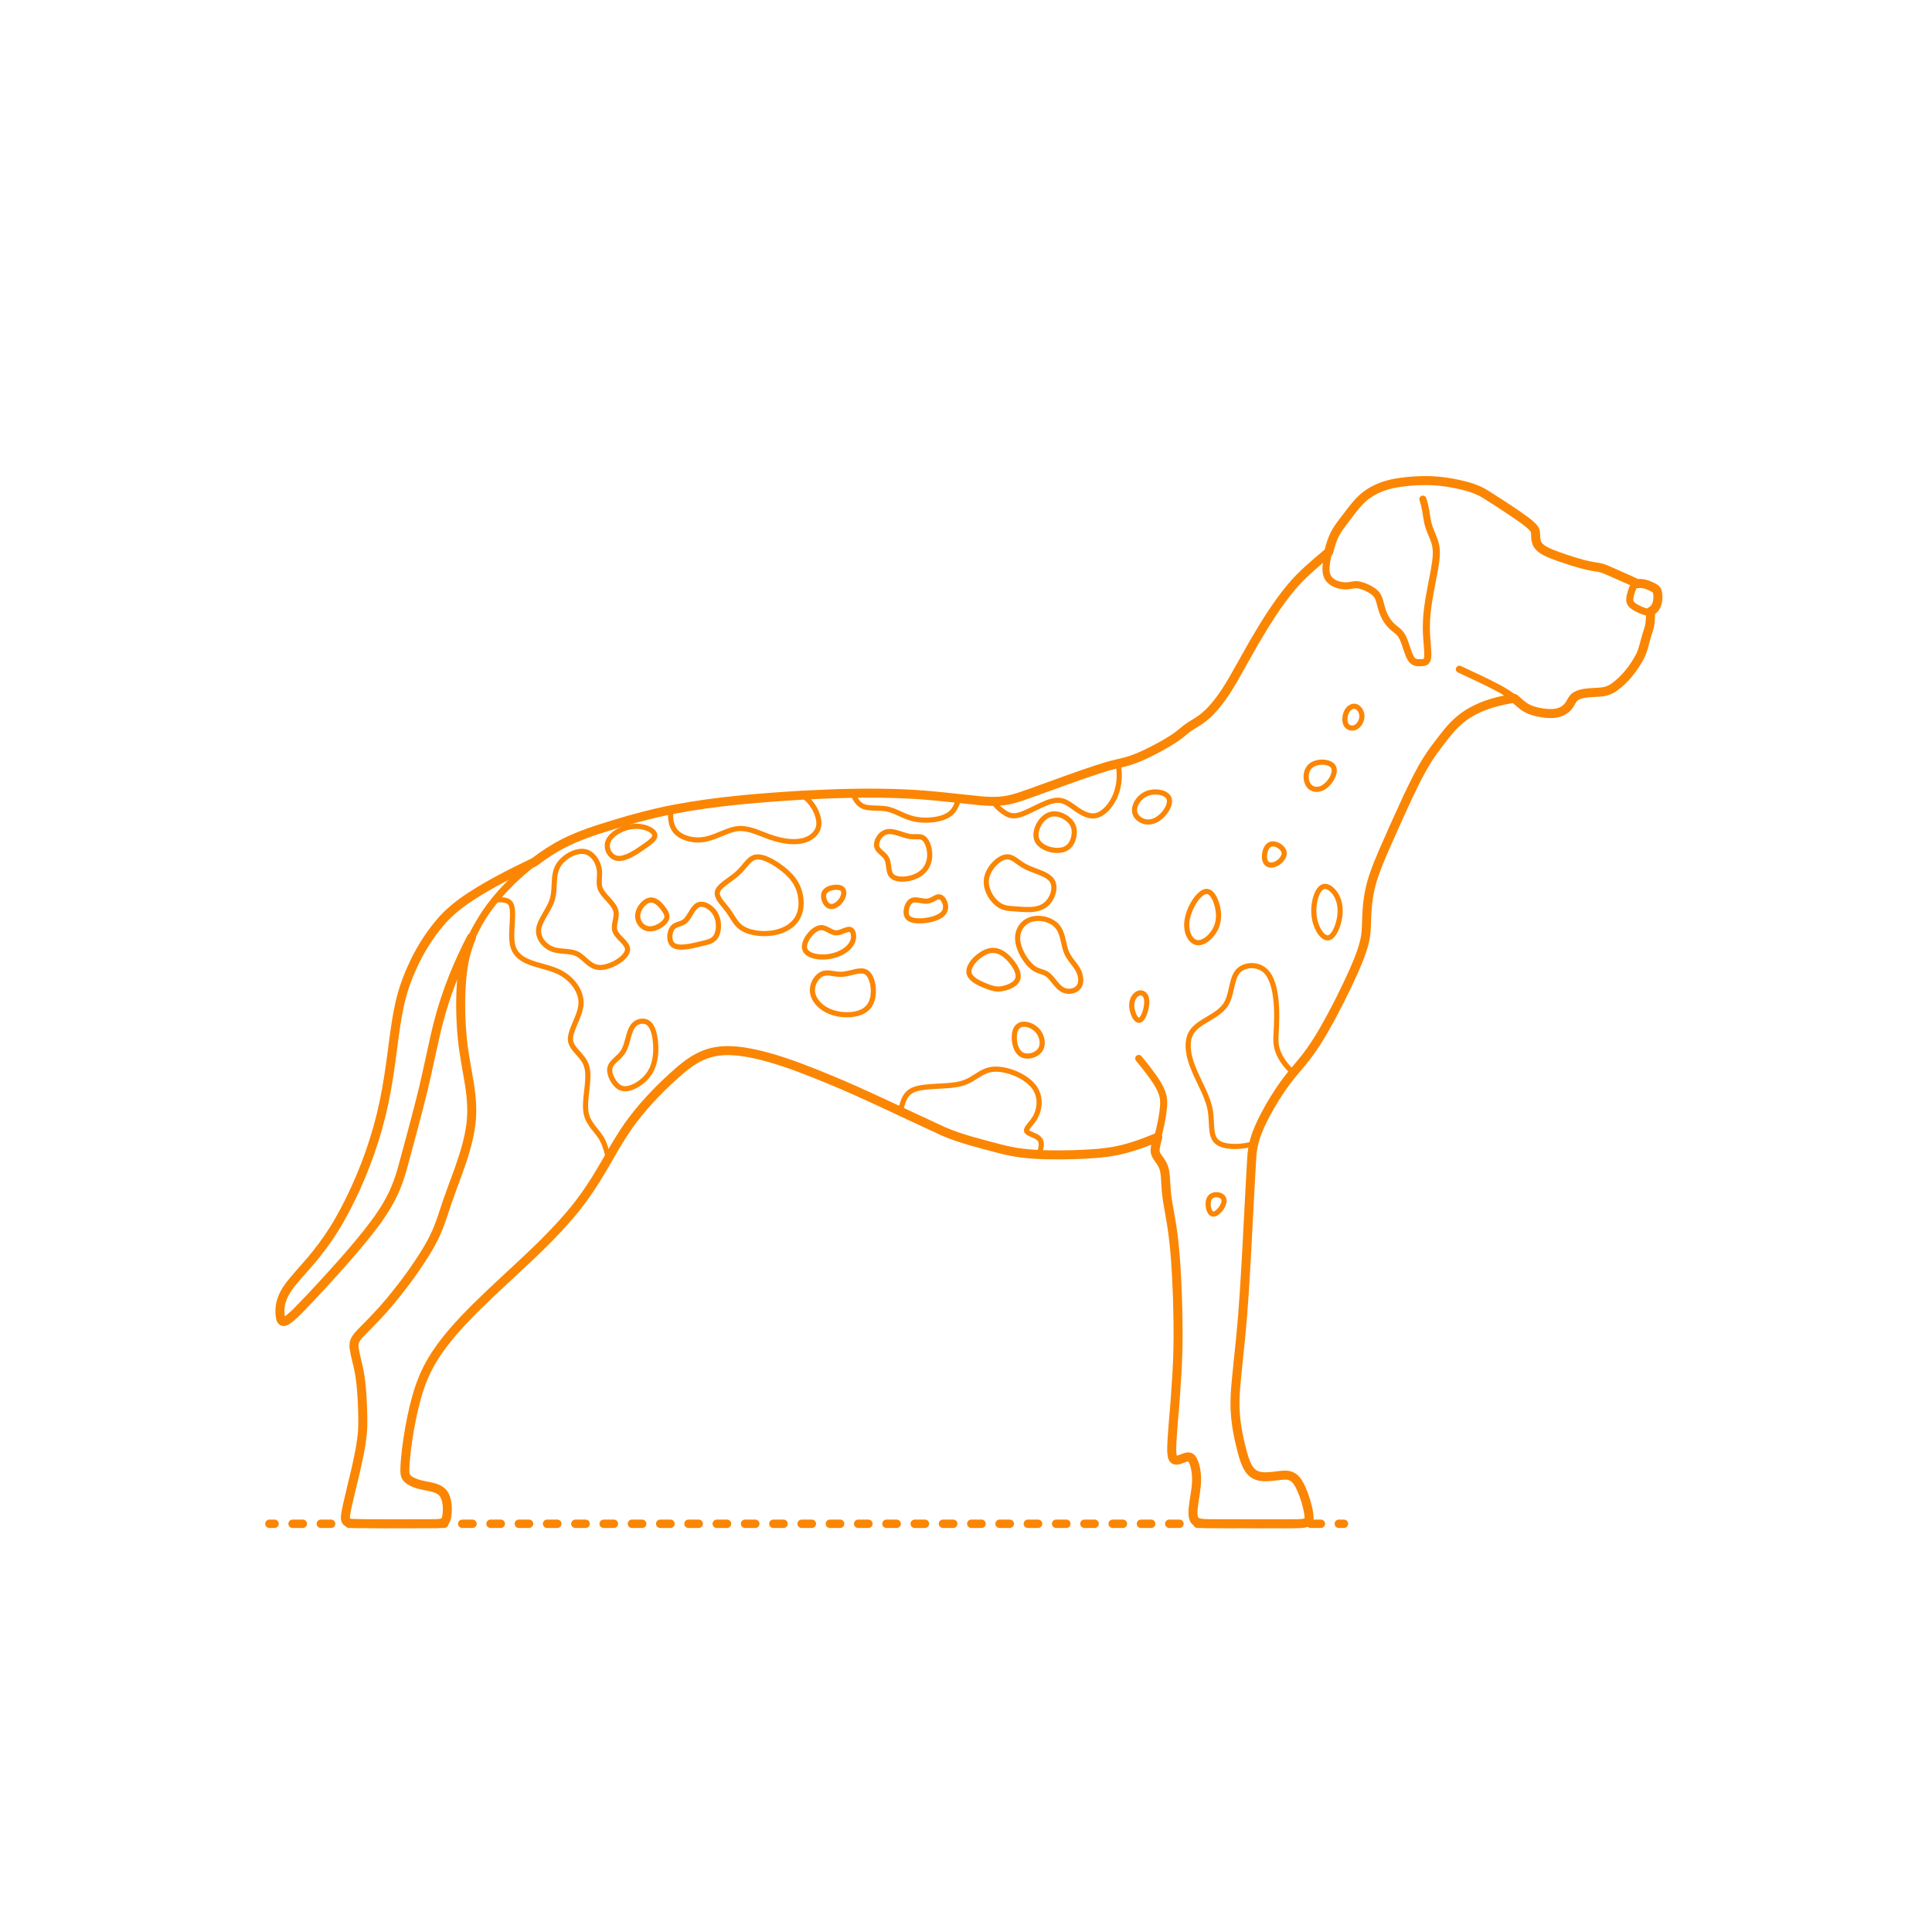 <?xml version="1.0" encoding="utf-8"?>
<!-- Generator: Adobe Illustrator 25.3.1, SVG Export Plug-In . SVG Version: 6.00 Build 0)  -->
<!DOCTYPE svg PUBLIC "-//W3C//DTD SVG 1.1//EN" "http://www.w3.org/Graphics/SVG/1.1/DTD/svg11.dtd">
<svg version="1.1" xmlns:x="http://ns.adobe.com/Extensibility/1.0/" xmlns:i="http://ns.adobe.com/AdobeIllustrator/10.0/" xmlns:graph="http://ns.adobe.com/Graphs/1.0/"
	 xmlns="http://www.w3.org/2000/svg" xmlns:xlink="http://www.w3.org/1999/xlink" x="0px" y="0px" width="750px" height="750px"
	 viewBox="0 0 750 750" enable-background="new 0 0 750 750" xml:space="preserve">
<g id="FILL-BACKGROUND">
	<rect fill="#FFFFFF" width="750" height="750"/>
</g>
<g id="N-DIMENSIONS">
</g>
<g id="N-TEXT">
</g>
<g id="_x32_D_x24_AG-DIAGRAM">
	<g id="POLYLINE_689_">
		<g>
			<g>
				
					<line fill="none" stroke="#FB8604" stroke-width="3.25" stroke-linecap="round" stroke-linejoin="round" x1="104.584" y1="591.529" x2="106.584" y2="591.529"/>
				
					<line fill="none" stroke="#FB8604" stroke-width="3.25" stroke-linecap="round" stroke-linejoin="round" stroke-dasharray="3.992,6.986" x1="113.57" y1="591.529" x2="516.234" y2="591.529"/>
				
					<line fill="none" stroke="#FB8604" stroke-width="3.25" stroke-linecap="round" stroke-linejoin="round" x1="519.727" y1="591.529" x2="521.727" y2="591.529"/>
			</g>
		</g>
	</g>
</g>
<g id="_x32_D_x24_AG-DETAILS-DIAGRAM">
</g>
<g id="_x32_D_x24_AG-DETAILS">
	<g id="POLYLINE_902_">
		<path fill="none" stroke="#FB8604" stroke-width="2" stroke-linecap="round" stroke-linejoin="round" stroke-miterlimit="10" d="
			M486.695,443.982c-1.979,0.598-4.045,0.935-6.108,1.047c-1.776,0.086-3.589,0.014-5.32-0.423
			c-1.138-0.296-2.279-0.765-3.125-1.605c-0.651-0.645-1.065-1.492-1.316-2.366c-0.251-0.865-0.367-1.777-0.446-2.673
			c-0.147-1.843-0.176-4.195-0.421-6.021c-0.374-2.953-1.468-5.775-2.684-8.474l-3.04-6.46c-1.457-3.232-2.741-6.647-2.971-10.215
			c-0.109-1.839,0.107-3.744,0.933-5.41c1.09-2.238,3.251-3.67,5.302-4.949c2.887-1.8,6.374-3.499,8.303-6.406
			c0.979-1.5,1.501-3.252,1.921-4.978c0.437-1.772,0.846-4.144,1.541-5.815c0.402-0.991,0.963-1.943,1.771-2.656
			c0.985-0.876,2.247-1.406,3.541-1.617c1.961-0.319,4.052,0.079,5.712,1.184c1.551,1.017,2.58,2.645,3.281,4.329
			c0.913,2.209,1.373,4.593,1.667,6.957c0.601,4.816,0.368,9.998,0.099,14.845c-0.071,1.755-0.014,3.554,0.528,5.239
			c0.469,1.488,1.21,2.891,2.059,4.196c1.143,1.736,2.521,3.346,4.105,4.696"/>
	</g>
	<g id="POLYLINE_901_">
		<path fill="none" stroke="#FB8604" stroke-width="2" stroke-linecap="round" stroke-linejoin="round" stroke-miterlimit="10" d="
			M442.279,396.071l-0.018,0.003l-0.018,0.002l-0.018,0.002l-0.018,0.001l-0.018,0.001l-0.018,0.001l-0.018,0l-0.018,0l-0.018,0
			l-0.018-0.001l-0.018-0.001l-0.018-0.001l-0.018-0.002l-0.018-0.002l-0.018-0.002l-0.018-0.003l-0.018-0.003l-0.018-0.003
			l-0.018-0.004l-0.018-0.004c-0.265-0.063-0.495-0.223-0.692-0.406c-0.338-0.319-0.596-0.714-0.817-1.121
			c-0.481-0.908-0.787-1.908-0.956-2.919c-0.146-0.903-0.174-1.838,0.022-2.735c0.297-1.368,1.124-2.757,2.475-3.286
			c0.705-0.273,1.514-0.184,2.106,0.298c0.44,0.35,0.729,0.858,0.894,1.39c0.256,0.839,0.246,1.737,0.172,2.603
			c-0.137,1.386-0.475,2.764-1.024,4.044c-0.222,0.502-0.48,1-0.822,1.432c-0.197,0.245-0.425,0.478-0.709,0.619l-0.02,0.009
			l-0.02,0.009l-0.02,0.009l-0.02,0.008l-0.02,0.008l-0.02,0.007l-0.02,0.007l-0.02,0.006l-0.02,0.006l-0.02,0.006l-0.02,0.005
			l-0.02,0.005l-0.02,0.004l-0.02,0.004C442.299,396.068,442.279,396.071,442.279,396.071z"/>
	</g>
	<g id="POLYLINE_900_">
		<path fill="none" stroke="#FB8604" stroke-width="2" stroke-linecap="round" stroke-linejoin="round" stroke-miterlimit="10" d="
			M358.428,325.304c-0.674-0.454-1.516-0.509-2.305-0.504c-0.94,0.014-2.001,0.061-2.928-0.088c-1.345-0.203-3.129-0.861-4.44-1.264
			c-1.646-0.486-3.483-0.989-5.152-0.336c-1.3,0.535-2.3,1.656-2.879,2.918c-0.396,0.891-0.622,1.939-0.285,2.883
			c0.262,0.719,0.814,1.283,1.365,1.793c0.713,0.643,1.58,1.344,2.126,2.131c0.282,0.4,0.484,0.853,0.622,1.321
			c0.407,1.361,0.393,2.964,0.796,4.326c0.186,0.628,0.493,1.243,0.994,1.678c0.559,0.49,1.274,0.764,1.991,0.925
			c1.201,0.262,2.454,0.237,3.666,0.071c2.945-0.413,5.927-1.76,7.549-4.355c1.326-2.066,1.615-4.653,1.177-7.035
			c-0.196-1.062-0.523-2.116-1.062-3.057C359.348,326.17,358.953,325.655,358.428,325.304z"/>
	</g>
	<g id="POLYLINE_899_">
		<path fill="none" stroke="#FB8604" stroke-width="2" stroke-linecap="round" stroke-linejoin="round" stroke-miterlimit="10" d="
			M330.981,307.954c0.8,1.784,1.739,3.682,3.457,4.744c0.721,0.446,1.557,0.671,2.388,0.799c2.224,0.325,4.651,0.113,6.874,0.447
			c2.332,0.308,4.759,1.568,6.897,2.51c1.41,0.619,2.882,1.173,4.391,1.491c1.799,0.382,3.657,0.503,5.492,0.426
			c2.557-0.132,5.209-0.585,7.46-1.863c0.993-0.572,1.844-1.384,2.472-2.342c0.845-1.269,1.327-2.772,1.789-4.215"/>
	</g>
	<g id="POLYLINE_898_">
		<path fill="none" stroke="#FB8604" stroke-width="2" stroke-linecap="round" stroke-linejoin="round" stroke-miterlimit="10" d="
			M277.869,363.608c-0.303,0.482-0.706,0.901-1.176,1.221c-0.917,0.623-2.018,0.914-3.079,1.188
			c-2.916,0.666-6.095,1.62-9.091,1.656c-0.757-0.001-1.529-0.067-2.249-0.312c-0.493-0.168-0.962-0.434-1.314-0.822
			c-0.485-0.532-0.744-1.234-0.86-1.936c-0.119-0.739-0.091-1.499,0.052-2.232c0.134-0.673,0.365-1.337,0.736-1.917
			c0.223-0.351,0.512-0.662,0.852-0.902c0.419-0.3,0.904-0.5,1.387-0.67c0.87-0.299,1.882-0.586,2.617-1.152
			c0.737-0.558,1.264-1.346,1.759-2.116c0.686-1.069,1.467-2.554,2.348-3.463c0.382-0.399,0.832-0.753,1.356-0.941
			c1.296-0.456,2.715,0.032,3.83,0.732c1.17,0.745,2.148,1.797,2.808,3.016c0.606,1.129,0.935,2.4,1.033,3.674
			C278.993,360.317,278.763,362.146,277.869,363.608z"/>
	</g>
	<g id="POLYLINE_897_">
		<path fill="none" stroke="#FB8604" stroke-width="2" stroke-linecap="round" stroke-linejoin="round" stroke-miterlimit="10" d="
			M300.181,362.128c-3.068,0.501-6.273,0.371-9.256-0.533c-1.126-0.353-2.231-0.833-3.196-1.519
			c-0.885-0.627-1.628-1.442-2.263-2.317c-1.174-1.654-2.267-3.693-3.579-5.244c-1.061-1.351-2.427-2.758-3.135-4.337
			c-0.217-0.498-0.363-1.042-0.323-1.588c0.028-0.418,0.176-0.822,0.384-1.183c0.318-0.552,0.76-1.027,1.221-1.462
			c1.644-1.512,3.828-2.836,5.548-4.259c1.421-1.127,2.709-2.664,3.866-4.063c0.719-0.839,1.466-1.717,2.408-2.313
			c0.469-0.297,0.996-0.509,1.545-0.595c1.211-0.187,2.441,0.105,3.579,0.509c1.92,0.702,3.696,1.781,5.371,2.94
			c2.031,1.42,3.959,3.055,5.471,5.03c1.366,1.77,2.347,3.842,2.813,6.031c0.449,2.086,0.496,4.282,0.007,6.365
			C309.508,358.638,304.999,361.316,300.181,362.128z"/>
	</g>
	<g id="POLYLINE_896_">
		<path fill="none" stroke="#FB8604" stroke-width="2" stroke-linecap="round" stroke-linejoin="round" stroke-miterlimit="10" d="
			M251.707,360.548c-2.009-0.245-3.638-1.937-4.044-3.884c-0.414-1.879,0.38-3.82,1.572-5.258c0.806-0.951,1.866-1.802,3.128-1.997
			c0.779-0.114,1.569,0.121,2.241,0.509c1.107,0.644,1.986,1.617,2.758,2.624c0.472,0.636,0.944,1.294,1.263,2.023
			c0.188,0.437,0.311,0.913,0.283,1.391c-0.049,0.93-0.656,1.712-1.304,2.333c-0.908,0.852-2.009,1.501-3.183,1.912
			C253.555,360.496,252.623,360.662,251.707,360.548z"/>
	</g>
	<g id="POLYLINE_895_">
		<path fill="none" stroke="#FB8604" stroke-width="2" stroke-linecap="round" stroke-linejoin="round" stroke-miterlimit="10" d="
			M321.9,351.762c-0.604-0.244-1.066-0.744-1.409-1.284c-0.489-0.789-0.784-1.715-0.789-2.646c0-0.476,0.104-0.957,0.337-1.375
			c0.229-0.417,0.575-0.763,0.968-1.029c0.566-0.383,1.22-0.621,1.881-0.78c0.701-0.166,1.429-0.246,2.149-0.206
			c0.713,0.048,1.484,0.2,2.013,0.716c0.468,0.466,0.561,1.176,0.488,1.807c-0.203,1.558-1.159,2.989-2.374,3.955
			C324.266,351.617,323.034,352.197,321.9,351.762z"/>
	</g>
	<g id="POLYLINE_894_">
		<path fill="none" stroke="#FB8604" stroke-width="2" stroke-linecap="round" stroke-linejoin="round" stroke-miterlimit="10" d="
			M355.367,357.389c-1.267-0.151-2.734-0.576-3.308-1.833c-0.26-0.558-0.32-1.189-0.29-1.798c0.051-0.9,0.291-1.795,0.709-2.594
			c0.367-0.689,0.902-1.344,1.647-1.635c0.786-0.298,1.653-0.19,2.464-0.066l1.46,0.253c0.769,0.121,1.568,0.211,2.338,0.054
			c0.885-0.176,1.765-0.717,2.556-1.136c0.567-0.29,1.204-0.6,1.856-0.465c0.361,0.077,0.677,0.293,0.94,0.546
			c0.444,0.433,0.764,0.982,0.99,1.556c0.323,0.837,0.451,1.766,0.269,2.65c-0.113,0.555-0.371,1.076-0.735,1.508
			c-0.979,1.146-2.419,1.776-3.825,2.231C360.174,357.347,357.725,357.641,355.367,357.389z"/>
	</g>
	<g id="POLYLINE_893_">
		<path fill="none" stroke="#FB8604" stroke-width="2" stroke-linecap="round" stroke-linejoin="round" stroke-miterlimit="10" d="
			M330.094,360.844c-0.35-0.115-0.73-0.072-1.083,0.007c-1.533,0.371-2.97,1.352-4.594,1.274c-0.73-0.047-1.416-0.349-2.06-0.678
			c-0.923-0.471-1.98-1.144-3.017-1.299c-0.593-0.1-1.208-0.022-1.766,0.197c-1.207,0.475-2.212,1.36-3.061,2.323
			c-0.929,1.085-1.713,2.34-2.08,3.731c-0.164,0.65-0.226,1.35-0.029,2c0.189,0.637,0.62,1.179,1.14,1.583
			c0.779,0.604,1.726,0.957,2.676,1.188c1.502,0.354,3.071,0.413,4.606,0.278c2.638-0.25,5.266-1.1,7.426-2.658
			c1.038-0.761,1.972-1.714,2.543-2.879c0.375-0.766,0.571-1.622,0.567-2.475c-0.005-0.534-0.085-1.075-0.294-1.568
			C330.883,361.426,330.564,361,330.094,360.844z"/>
	</g>
	<g id="POLYLINE_892_">
		<path fill="none" stroke="#FB8604" stroke-width="2" stroke-linecap="round" stroke-linejoin="round" stroke-miterlimit="10" d="
			M260.424,314.387c-0.24,2.815-0.134,5.975,1.748,8.251c0.765,0.915,1.765,1.613,2.832,2.133c1.738,0.84,3.674,1.243,5.599,1.294
			c1.25,0.032,2.514-0.099,3.731-0.385c2.138-0.484,4.563-1.562,6.603-2.397c2.099-0.848,4.303-1.683,6.598-1.666
			c3.785,0.033,7.517,1.964,11.024,3.199c3.063,1.094,6.293,1.889,9.559,1.918c1.919,0.009,3.881-0.281,5.617-1.133
			c2.035-0.978,3.807-2.808,4.106-5.118c0.235-1.805-0.264-3.626-0.978-5.272c-0.644-1.452-1.492-2.832-2.545-4.024
			c-0.846-0.957-1.84-1.787-2.899-2.499"/>
	</g>
	<g id="POLYLINE_891_">
		<path fill="none" stroke="#FB8604" stroke-width="2" stroke-linecap="round" stroke-linejoin="round" stroke-miterlimit="10" d="
			M239.17,333.103c-2.068-0.571-3.455-2.724-3.431-4.824c0.004-1.974,1.388-3.614,2.897-4.739c1.318-0.981,2.833-1.696,4.403-2.171
			c1.537-0.46,3.161-0.691,4.766-0.582c1.569,0.111,3.144,0.497,4.525,1.264c0.621,0.356,1.227,0.796,1.613,1.41
			c0.144,0.234,0.247,0.5,0.263,0.776c0.019,0.283-0.052,0.565-0.172,0.82c-0.217,0.458-0.562,0.844-0.921,1.196
			c-0.633,0.613-1.384,1.162-2.098,1.679c-1.095,0.775-2.473,1.743-3.6,2.465c-1.65,1.042-3.379,2.05-5.27,2.581
			C241.183,333.241,240.146,333.366,239.17,333.103z"/>
	</g>
	<g id="POLYLINE_890_">
		<path fill="none" stroke="#FB8604" stroke-width="2" stroke-linecap="round" stroke-linejoin="round" stroke-miterlimit="10" d="
			M243.612,368.742c-0.064,0.771-0.465,1.469-0.929,2.07c-0.959,1.21-2.238,2.139-3.57,2.902c-1.238,0.695-2.574,1.251-3.956,1.582
			c-0.992,0.233-2.028,0.358-3.043,0.222c-0.826-0.11-1.621-0.406-2.341-0.821c-1.219-0.679-2.444-1.89-3.496-2.806
			c-0.755-0.654-1.558-1.289-2.478-1.693c-1.103-0.488-2.319-0.67-3.511-0.793c-1.762-0.176-3.855-0.244-5.528-0.824
			c-1.034-0.348-2-0.904-2.837-1.602c-1.591-1.33-2.801-3.265-2.865-5.378c-0.044-1.944,0.888-3.743,1.798-5.406
			c1.141-2.03,2.78-4.581,3.471-6.795c0.453-1.404,0.632-2.896,0.728-4.363c0.187-2.802,0.065-5.942,1.366-8.504
			c0.534-1.059,1.291-1.997,2.154-2.806c1.197-1.115,2.613-2.01,4.142-2.595c1.491-0.561,3.158-0.859,4.722-0.443
			c1.294,0.347,2.405,1.199,3.229,2.238c1.226,1.558,1.945,3.511,2.061,5.487c0.102,1.554-0.196,3.247-0.077,4.801
			c0.059,0.768,0.241,1.534,0.588,2.225c0.825,1.619,2.343,3.072,3.524,4.441c0.99,1.16,2.03,2.411,2.348,3.941
			c0.185,0.932,0.066,1.896-0.103,2.822c-0.212,1.159-0.58,2.547-0.487,3.725c0.042,0.639,0.239,1.265,0.57,1.813
			c0.656,1.112,1.868,2.217,2.752,3.157C242.698,366.269,243.705,367.392,243.612,368.742z"/>
	</g>
	<g id="POLYLINE_889_">
		<path fill="none" stroke="#FB8604" stroke-width="2" stroke-linecap="round" stroke-linejoin="round" stroke-miterlimit="10" d="
			M192.204,349.282c1.314,0.051,2.748-0.088,4.032,0.23c0.562,0.136,1.114,0.372,1.543,0.768c0.45,0.406,0.716,0.97,0.877,1.546
			c0.293,1.073,0.322,2.209,0.321,3.315c-0.023,2.593-0.38,5.834-0.327,8.422c0.023,1.158,0.105,2.333,0.377,3.461
			c0.31,1.304,0.94,2.534,1.846,3.524c1.047,1.157,2.407,1.987,3.821,2.62c3.623,1.605,7.84,2.174,11.469,3.764
			c3.276,1.4,6.163,3.811,7.922,6.928c0.932,1.659,1.506,3.547,1.482,5.46c-0.014,1.48-0.397,2.936-0.879,4.326
			c-0.824,2.399-2.226,5.063-2.91,7.507c-0.351,1.271-0.519,2.666-0.017,3.92c0.432,1.124,1.212,2.075,1.99,2.977
			c1.443,1.639,3.087,3.325,3.834,5.42c0.889,2.556,0.642,5.343,0.401,7.99c-0.253,2.4-0.724,5.759-0.687,8.17
			c0.015,0.991,0.103,2.001,0.345,2.964c0.472,1.931,1.557,3.649,2.769,5.2c1.074,1.374,2.603,3.12,3.389,4.665
			c1.147,2.12,1.773,4.807,2.408,7.129"/>
	</g>
	<g id="POLYLINE_888_">
		<path fill="none" stroke="#FB8604" stroke-width="2" stroke-linecap="round" stroke-linejoin="round" stroke-miterlimit="10" d="
			M470.784,471.29c-0.335-0.071-0.616-0.294-0.828-0.555c-0.377-0.468-0.595-1.044-0.743-1.62c-0.213-0.871-0.272-1.79-0.131-2.677
			c0.101-0.635,0.338-1.267,0.786-1.74c0.791-0.852,2.067-1.073,3.169-0.831c0.519,0.113,1.027,0.33,1.428,0.684
			c0.345,0.302,0.594,0.715,0.678,1.167c0.109,0.558-0.016,1.133-0.208,1.66c-0.323,0.865-0.828,1.662-1.426,2.363
			c-0.485,0.554-1.04,1.078-1.715,1.391C471.482,471.274,471.127,471.363,470.784,471.29z"/>
	</g>
	<g id="POLYLINE_887_">
		<path fill="none" stroke="#FB8604" stroke-width="2" stroke-linecap="round" stroke-linejoin="round" stroke-miterlimit="10" d="
			M491.225,334.444c-0.357-0.793-0.408-1.691-0.345-2.547c0.094-1.074,0.389-2.161,1.002-3.059c0.294-0.422,0.676-0.799,1.149-1.015
			c0.456-0.209,0.972-0.257,1.467-0.205c1.191,0.14,2.31,0.76,3.126,1.629c0.467,0.508,0.841,1.143,0.889,1.844
			c0.068,0.964-0.413,1.877-1.02,2.595c-0.545,0.638-1.219,1.171-1.961,1.561c-0.582,0.303-1.222,0.52-1.88,0.559
			c-0.506,0.03-1.03-0.055-1.475-0.307C491.754,335.264,491.425,334.881,491.225,334.444z"/>
	</g>
	<g id="POLYLINE_886_">
		<path fill="none" stroke="#FB8604" stroke-width="2" stroke-linecap="round" stroke-linejoin="round" stroke-miterlimit="10" d="
			M519.212,348.437c-0.576-1.244-1.383-2.404-2.435-3.29c-0.576-0.476-1.245-0.881-1.99-1.009c-0.464-0.08-0.953-0.025-1.377,0.184
			c-0.919,0.462-1.506,1.374-1.957,2.266c-0.703,1.448-1.082,3.044-1.287,4.635c-0.233,1.908-0.2,3.867,0.194,5.751
			c0.3,1.42,0.791,2.813,1.498,4.083c0.47,0.831,1.035,1.631,1.764,2.255c0.51,0.43,1.141,0.799,1.828,0.775
			c0.618-0.022,1.169-0.375,1.599-0.798c0.99-1.002,1.584-2.326,2.075-3.628c0.246-0.674,0.458-1.376,0.626-2.073
			C520.468,354.585,520.507,351.291,519.212,348.437z"/>
	</g>
	<g id="POLYLINE_885_">
		<path fill="none" stroke="#FB8604" stroke-width="2" stroke-linecap="round" stroke-linejoin="round" stroke-miterlimit="10" d="
			M522.673,281.478c-0.413-0.626-0.561-1.391-0.583-2.132c-0.022-1.164,0.25-2.35,0.838-3.36c0.621-1.06,1.792-1.98,3.08-1.792
			c0.839,0.13,1.52,0.741,1.97,1.432c0.416,0.643,0.665,1.396,0.71,2.161c0.04,0.7-0.095,1.406-0.348,2.057
			c-0.434,1.092-1.213,2.126-2.323,2.585c-0.585,0.236-1.249,0.279-1.858,0.11C523.559,282.377,523.017,281.998,522.673,281.478z"/>
	</g>
	<g id="POLYLINE_884_">
		<path fill="none" stroke="#FB8604" stroke-width="2" stroke-linecap="round" stroke-linejoin="round" stroke-miterlimit="10" d="
			M517.557,297.578c-0.546-0.857-1.54-1.296-2.496-1.524c-1.011-0.233-2.069-0.249-3.093-0.091
			c-0.984,0.156-1.959,0.479-2.785,1.045c-1.609,1.088-2.275,3.148-2.124,5.024c0.088,1.1,0.429,2.216,1.142,3.075
			c0.521,0.626,1.255,1.065,2.05,1.234c0.796,0.174,1.635,0.092,2.404-0.167c1.564-0.532,2.814-1.728,3.765-3.047
			c0.79-1.131,1.437-2.436,1.526-3.832C517.977,298.704,517.876,298.087,517.557,297.578z"/>
	</g>
	<g id="POLYLINE_883_">
		<path fill="none" stroke="#FB8604" stroke-width="2" stroke-linecap="round" stroke-linejoin="round" stroke-miterlimit="10" d="
			M445.739,319.115c-1.733-0.012-3.483-0.822-4.528-2.219c-0.439-0.592-0.726-1.303-0.783-2.04
			c-0.117-1.555,0.561-3.071,1.498-4.279c1.02-1.305,2.433-2.315,4.029-2.778c1.788-0.515,3.754-0.5,5.511,0.132
			c0.751,0.282,1.487,0.698,1.978,1.346c0.384,0.506,0.559,1.147,0.553,1.778c-0.004,0.729-0.208,1.446-0.492,2.113
			c-0.431,0.998-1.048,1.914-1.757,2.736C450.23,317.633,448.115,319.1,445.739,319.115z"/>
	</g>
	<g id="POLYLINE_882_">
		<path fill="none" stroke="#FB8604" stroke-width="2" stroke-linecap="round" stroke-linejoin="round" stroke-miterlimit="10" d="
			M415.269,318.627c-1.084-1.107-2.463-1.93-3.947-2.37c-1.519-0.453-3.226-0.429-4.647,0.323c-1.079,0.565-1.977,1.435-2.694,2.411
			c-0.782,1.076-1.366,2.307-1.65,3.609c-0.303,1.385-0.227,2.929,0.568,4.143c1.878,2.895,7.09,4.1,10.236,2.953
			c0.983-0.36,1.842-1.028,2.453-1.875c0.828-1.14,1.251-2.535,1.397-3.926c0.099-0.951,0.051-1.931-0.24-2.846
			C416.462,320.137,415.933,319.31,415.269,318.627z"/>
	</g>
	<g id="POLYLINE_881_">
		<path fill="none" stroke="#FB8604" stroke-width="2" stroke-linecap="round" stroke-linejoin="round" stroke-miterlimit="10" d="
			M385.53,311.098c0.695,1.156,1.635,2.154,2.659,3.025c0.751,0.628,1.548,1.233,2.395,1.726c0.678,0.389,1.424,0.679,2.201,0.787
			c0.838,0.121,1.697,0.036,2.516-0.167c1.034-0.257,2.055-0.672,3.031-1.098c2.294-1.015,5.057-2.497,7.371-3.461
			c1.505-0.612,3.082-1.199,4.723-1.249c1.015-0.029,2.029,0.191,2.958,0.595c1.51,0.636,3.061,1.888,4.41,2.813
			c1.279,0.876,2.623,1.718,4.092,2.235c0.939,0.329,1.946,0.515,2.941,0.413c1.375-0.139,2.636-0.823,3.699-1.676
			c1.477-1.196,2.652-2.738,3.576-4.391c2.379-4.283,2.926-9.449,1.933-14.212"/>
	</g>
	<g id="POLYLINE_880_">
		<path fill="none" stroke="#FB8604" stroke-width="2" stroke-linecap="round" stroke-linejoin="round" stroke-miterlimit="10" d="
			M464.631,365.917c-1.27-0.226-2.25-1.221-2.862-2.308c-1.327-2.387-1.314-5.297-0.629-7.882c0.452-1.725,1.156-3.395,2.043-4.94
			c0.68-1.17,1.474-2.301,2.442-3.251c0.491-0.475,1.035-0.916,1.657-1.21c0.406-0.19,0.856-0.312,1.306-0.272
			c0.813,0.069,1.485,0.625,1.981,1.238c0.641,0.798,1.086,1.741,1.444,2.694c0.455,1.238,0.769,2.54,0.928,3.85
			c0.208,1.718,0.106,3.491-0.421,5.146c-0.527,1.674-1.479,3.203-2.686,4.471c-0.83,0.864-1.79,1.635-2.895,2.116
			C466.219,365.879,465.413,366.056,464.631,365.917z"/>
	</g>
	<g id="POLYLINE_879_">
		<path fill="none" stroke="#FB8604" stroke-width="2" stroke-linecap="round" stroke-linejoin="round" stroke-miterlimit="10" d="
			M394.671,352.876l-1.987-0.134c-0.957-0.08-1.934-0.195-2.854-0.478c-0.755-0.229-1.478-0.576-2.127-1.025
			c-1.355-0.944-2.453-2.235-3.292-3.65c-0.937-1.6-1.548-3.431-1.54-5.297c-0.002-1.383,0.395-2.745,1.021-3.971
			c0.718-1.405,1.719-2.673,2.905-3.713c0.762-0.661,1.611-1.243,2.549-1.623c0.662-0.267,1.386-0.424,2.101-0.34
			c1.725,0.198,3.226,1.604,4.613,2.539c1.446,1.053,3.087,1.803,4.756,2.429c1.957,0.772,4.312,1.507,6.039,2.716
			c0.784,0.549,1.491,1.258,1.871,2.149c0.385,0.891,0.466,1.89,0.363,2.849c-0.131,1.202-0.538,2.367-1.13,3.418
			c-0.627,1.106-1.475,2.105-2.532,2.82c-1.042,0.705-2.264,1.108-3.497,1.317C399.581,353.285,397.037,353.035,394.671,352.876z"/>
	</g>
	<g id="POLYLINE_878_">
		<path fill="none" stroke="#FB8604" stroke-width="2" stroke-linecap="round" stroke-linejoin="round" stroke-miterlimit="10" d="
			M418.682,383.224c-0.548,0.684-1.341,1.141-2.175,1.384c-1.21,0.351-2.549,0.282-3.699-0.242
			c-0.671-0.306-1.262-0.767-1.793-1.274c-1.278-1.216-2.336-2.865-3.572-4.12c-0.391-0.394-0.826-0.752-1.313-1.02
			c-0.692-0.389-1.519-0.636-2.273-0.882c-0.762-0.25-1.526-0.551-2.207-0.979c-1.128-0.709-2.069-1.689-2.9-2.722
			c-1.115-1.408-2.038-2.98-2.716-4.643c-0.591-1.472-1.01-3.048-0.999-4.643c0.01-1.176,0.274-2.355,0.798-3.41
			c0.835-1.707,2.36-3.049,4.152-3.678c1.641-0.58,3.444-0.608,5.141-0.274c1.982,0.403,3.926,1.322,5.282,2.853
			c1.835,2.103,2.197,5.116,2.852,7.732c0.338,1.432,0.821,2.85,1.623,4.092c1.108,1.791,2.71,3.381,3.684,5.258
			c0.671,1.312,1.071,2.801,0.957,4.281C419.456,381.755,419.2,382.578,418.682,383.224z"/>
	</g>
	<g id="POLYLINE_877_">
		<path fill="none" stroke="#FB8604" stroke-width="2" stroke-linecap="round" stroke-linejoin="round" stroke-miterlimit="10" d="
			M403.203,400.653c-0.876-1.226-2.14-2.171-3.559-2.675c-1.316-0.459-2.898-0.603-4.118,0.184
			c-0.811,0.522-1.292,1.418-1.523,2.333c-0.225,0.872-0.286,1.787-0.255,2.685c0.045,1.116,0.242,2.237,0.624,3.287
			c0.412,1.116,1.062,2.215,2.093,2.857c1.467,0.894,3.354,0.769,4.896,0.132c1.325-0.547,2.515-1.557,2.964-2.953
			C404.967,404.537,404.367,402.307,403.203,400.653z"/>
	</g>
	<g id="POLYLINE_876_">
		<path fill="none" stroke="#FB8604" stroke-width="2" stroke-linecap="round" stroke-linejoin="round" stroke-miterlimit="10" d="
			M388.821,383.833c-0.779,0.124-1.58,0.152-2.362,0.042c-1.552-0.23-3.039-0.862-4.493-1.429c-1.219-0.505-2.437-1.079-3.523-1.834
			c-0.663-0.467-1.294-1.011-1.747-1.69c-0.311-0.466-0.525-1.007-0.564-1.569c-0.06-0.883,0.244-1.749,0.652-2.519
			c0.973-1.772,2.488-3.212,4.163-4.321c1.502-0.976,3.272-1.715,5.095-1.544c2.384,0.208,4.357,1.806,5.915,3.513
			c0.964,1.065,1.838,2.238,2.484,3.525c0.406,0.821,0.731,1.705,0.801,2.624c0.042,0.556-0.023,1.128-0.245,1.642
			c-0.267,0.622-0.732,1.14-1.254,1.562C392.349,382.931,390.556,383.543,388.821,383.833z"/>
	</g>
	<g id="POLYLINE_875_">
		<path fill="none" stroke="#FB8604" stroke-width="2" stroke-linecap="round" stroke-linejoin="round" stroke-miterlimit="10" d="
			M349.49,431.336l0.711-2.495c1.359-4.588,3.397-6.016,8.038-6.69c3.582-0.52,8.455-0.473,12.046-0.958
			c1.617-0.214,3.243-0.552,4.747-1.197c2.714-1.103,5.056-3.258,7.797-4.299c1.459-0.562,3.044-0.727,4.597-0.628
			c2.472,0.156,4.905,0.837,7.168,1.83c2.078,0.926,4.064,2.143,5.687,3.748c0.865,0.858,1.614,1.848,2.137,2.952
			c0.566,1.182,0.883,2.48,0.953,3.788c0.11,2.059-0.366,4.141-1.3,5.976c-0.606,1.243-1.591,2.403-2.463,3.472
			c-0.38,0.474-0.795,0.967-1.029,1.532c-0.074,0.193-0.12,0.406-0.076,0.611l0.003,0.013l0.003,0.013l0.003,0.013l0.004,0.013
			l0.004,0.013l0.004,0.013l0.004,0.013l0.005,0.013l0.005,0.013l0.005,0.013l0.005,0.013l0.005,0.012l0.006,0.012l0.006,0.012
			l0.006,0.012c0.092,0.177,0.244,0.316,0.402,0.435c0.332,0.243,0.717,0.42,1.09,0.59c0.884,0.394,1.965,0.802,2.758,1.352
			c0.338,0.234,0.654,0.512,0.885,0.854c0.404,0.592,0.534,1.328,0.519,2.034c-0.036,1.294-0.459,2.548-0.933,3.741"/>
	</g>
	<g id="POLYLINE_874_">
		<path fill="none" stroke="#FB8604" stroke-width="2" stroke-linecap="round" stroke-linejoin="round" stroke-miterlimit="10" d="
			M334.994,392.602c-1.471,0.778-3.136,1.136-4.785,1.275c-2.154,0.168-4.347-0.049-6.426-0.64
			c-2.437-0.693-4.747-1.998-6.407-3.934c-1.11-1.295-1.917-2.915-1.998-4.639c-0.083-1.982,0.743-3.965,2.106-5.39
			c0.602-0.618,1.333-1.135,2.166-1.382c1.812-0.523,3.888,0.177,5.722,0.302c1.552,0.163,3.103-0.128,4.605-0.501
			c1.435-0.333,2.972-0.808,4.455-0.78c0.613,0.015,1.237,0.141,1.769,0.457c0.664,0.391,1.163,1.01,1.54,1.673
			c0.601,1.073,0.932,2.283,1.123,3.492c0.341,2.365,0.24,4.911-0.872,7.07C337.332,390.882,336.265,391.933,334.994,392.602z"/>
	</g>
	<g id="POLYLINE_873_">
		<path fill="none" stroke="#FB8604" stroke-width="2" stroke-linecap="round" stroke-linejoin="round" stroke-miterlimit="10" d="
			M244.018,422.505c-1.022,0.237-2.132,0.239-3.101-0.201c-0.784-0.346-1.444-0.927-1.998-1.573
			c-0.667-0.783-1.212-1.676-1.615-2.622c-0.512-1.236-0.852-2.663-0.418-3.971c0.329-0.956,1.045-1.715,1.758-2.405
			c1.083-1.023,2.423-2.159,3.219-3.422c1.18-1.843,1.678-4.346,2.284-6.431c0.403-1.349,0.847-2.755,1.776-3.843
			c0.594-0.685,1.39-1.193,2.261-1.445c0.993-0.29,2.109-0.249,3.031,0.243c0.707,0.376,1.25,1.001,1.652,1.683
			c0.924,1.604,1.276,3.47,1.511,5.286c0.362,3.069,0.288,6.245-0.6,9.222c-0.392,1.303-0.957,2.567-1.717,3.697
			c-0.818,1.215-1.846,2.29-2.99,3.202C247.579,421.099,245.876,422.069,244.018,422.505z"/>
	</g>
</g>
<g id="_x32_D_x24_AG-ANIMALS">
	<g id="POLYLINE_133_">
		
			<path fill="none" stroke="#FB8604" stroke-width="2.75" stroke-linecap="round" stroke-linejoin="round" stroke-miterlimit="10" d="
			M587.813,271.091c-6.036,0.897-12.102,2.509-17.366,5.678c-2.729,1.639-5.187,3.732-7.29,6.119
			c-1.031,1.111-3.031,3.736-4.024,4.987c-1.724,2.212-3.47,4.613-4.965,6.971c-2.905,4.572-5.396,9.788-7.729,14.686
			c-2.487,5.336-7.122,15.667-9.447,21.023c-1.349,3.18-2.782,6.587-3.843,9.854c-1.415,4.22-2.18,8.666-2.46,13.103
			c-0.295,3.724-0.041,7.746-0.858,11.408c-0.904,4.133-2.612,8.162-4.294,12.035c-3.736,8.341-8.038,16.877-12.682,24.745
			c-1.84,3.087-3.885,6.156-6.096,8.986c-2.197,2.843-5.492,6.463-7.609,9.354c-2.943,3.998-5.603,8.33-7.935,12.711
			c-1.644,3.132-3.185,6.402-4.152,9.812c-0.517,1.799-0.854,3.673-1.043,5.535c-1.274,19.766-2.417,51.225-4.353,70.703
			c-0.652,7.633-2.613,21.143-2.178,28.758c0.18,3.957,0.819,7.931,1.699,11.791c0.63,2.626,1.281,5.619,2.272,8.148
			c0.673,1.694,1.546,3.412,3.038,4.523c1.004,0.737,2.245,1.081,3.471,1.204c2.269,0.235,4.852-0.212,7.116-0.476
			c1.223-0.13,2.501-0.225,3.69,0.152c0.921,0.286,1.72,0.883,2.344,1.609c1.181,1.388,1.928,3.097,2.613,4.77
			c1.013,2.6,1.828,5.314,2.278,8.07c0.106,0.751,0.216,1.526,0.117,2.284c-0.039,0.267-0.116,0.534-0.258,0.765
			c-0.125,0.204-0.302,0.374-0.504,0.5c-0.291,0.182-0.625,0.287-0.958,0.363c-1.202,0.256-2.529,0.234-3.757,0.262
			c-5.673-0.066-30.452,0.167-35.639-0.128c-0.741-0.07-1.507-0.153-2.198-0.444c-0.474-0.197-0.884-0.543-1.145-0.986
			c-0.36-0.601-0.489-1.31-0.542-2.001c-0.057-0.781-0.012-1.583,0.057-2.362c0.167-1.967,0.82-5.431,1.047-7.4
			c0.403-3.009,0.443-6.119-0.352-9.069c-0.251-0.91-0.553-1.834-1.062-2.635c-0.255-0.391-0.602-0.756-1.066-0.88
			c-0.317-0.088-0.656-0.063-0.975,0.002c-0.722,0.145-1.66,0.559-2.348,0.8c-0.623,0.214-1.274,0.449-1.941,0.419
			c-0.259-0.015-0.52-0.096-0.725-0.259c-0.411-0.331-0.577-0.865-0.69-1.362c-0.159-0.748-0.195-1.532-0.212-2.295
			c-0.075-3.941,1.109-15.934,1.383-20.037c0.417-5.885,0.924-13.28,1.028-19.141c0.161-6.499-0.009-14.35-0.211-20.881
			c-0.363-9.371-0.865-19.131-2.398-28.389l-1.461-8.454c-0.483-2.788-0.608-6.192-0.789-9.028
			c-0.076-0.972-0.179-1.965-0.413-2.913c-0.246-1.012-0.694-1.97-1.248-2.849c-0.516-0.838-1.251-1.744-1.751-2.591
			c-0.236-0.403-0.426-0.84-0.514-1.3c-0.089-0.449-0.087-0.914-0.042-1.369c0.228-1.884,1.188-5.11,1.615-6.989
			c0.707-3.024,1.369-6.159,1.612-9.257c0.101-1.351,0.122-2.734-0.168-4.064c-0.367-1.731-1.175-3.342-2.073-4.854
			c-2.105-3.471-4.812-6.771-7.376-9.917"/>
	</g>
	<g id="POLYLINE_134_">
		
			<path fill="none" stroke="#FB8604" stroke-width="2.75" stroke-linecap="round" stroke-linejoin="round" stroke-miterlimit="10" d="
			M449.447,441.452c-5.271,2.212-10.73,4.236-16.351,5.323c-4.809,0.95-9.943,1.196-14.841,1.413
			c-6.815,0.209-13.895,0.274-20.673-0.451c-3.3-0.357-6.671-1.063-9.884-1.899c-7.393-1.972-15.284-3.854-22.261-6.992
			c-14.588-6.788-32.777-15.587-47.615-21.515c-6.607-2.655-13.539-5.247-20.41-7.121c-4.024-1.082-8.186-1.977-12.349-2.274
			c-3.869-0.286-7.845,0.052-11.48,1.472c-5.725,2.209-10.255,6.605-14.686,10.706c-4.932,4.671-9.648,9.753-13.699,15.211
			c-4.054,5.273-8.915,14.239-12.347,19.996c-2.891,4.81-6.074,9.569-9.598,13.932c-12.021,14.843-29.113,28.452-42.359,42.203
			c-6.252,6.594-12.26,13.726-16.001,22.082c-2.53,5.647-4.05,11.752-5.277,17.8c-1.221,6.427-2.32,13.071-2.446,19.621
			c0.012,0.891,0.105,1.839,0.636,2.585c0.478,0.675,1.186,1.147,1.905,1.535c2.31,1.234,5.017,1.596,7.55,2.129
			c1.702,0.387,3.497,0.967,4.67,2.333c1.141,1.353,1.518,3.209,1.676,4.93c0.118,1.553,0.06,3.136-0.281,4.658
			c-0.143,0.602-0.344,1.243-0.844,1.644c-0.576,0.454-1.338,0.555-2.045,0.637c-3.306,0.262-27.268,0.031-31.105,0.081
			c-0.989-0.03-2.136-0.01-3.117-0.162c-0.594-0.094-1.235-0.234-1.667-0.683c-0.454-0.488-0.488-1.203-0.46-1.836
			c0.095-1.539,0.518-3.177,0.828-4.689c1.717-7.687,4.907-19.22,5.669-26.927c0.476-4.617,0.196-9.588-0.004-14.225
			c-0.207-3.618-0.52-7.381-1.23-10.934c-0.512-2.755-1.462-5.783-1.864-8.556c-0.101-0.821-0.121-1.672,0.105-2.475
			c0.419-1.479,1.549-2.618,2.57-3.714c3.766-3.784,7.797-7.916,11.179-11.983c5.422-6.53,10.545-13.466,14.896-20.76
			c1.328-2.258,2.548-4.628,3.557-7.045c1.286-3.053,2.714-7.585,3.783-10.788c3.434-9.979,8.206-20.628,9.332-31.17
			c0.367-3.536,0.255-7.148-0.135-10.679c-0.644-5.845-2.367-13.535-3.043-19.376c-0.781-6.611-1.046-13.436-0.815-20.087
			c0.206-5.063,0.642-10.215,1.947-15.123c0.894-3.421,2.302-6.725,3.949-9.849c4.076-7.84,9.905-14.68,16.43-20.594
			c5.78-5.214,12.155-9.923,19.207-13.269c6.915-3.344,15.024-5.596,22.381-7.827c18.887-5.71,38.956-7.951,58.582-9.409
			c16.828-1.136,34.521-1.94,51.362-1.059c7.848,0.346,18.254,1.56,26.102,2.424c2.04,0.219,4.411,0.391,6.477,0.405
			c2.831,0.029,5.686-0.329,8.408-1.112c6.597-1.969,27.86-10.077,34.403-11.994c2.627-0.829,5.252-1.404,7.887-2.027
			c1.71-0.423,3.443-0.981,5.081-1.629c3.55-1.42,7.039-3.23,10.377-5.087c1.563-0.888,3.256-1.887,4.739-2.914
			c0,0,0.511-0.359,0.511-0.359s0.475-0.345,0.475-0.345s0.442-0.331,0.442-0.331s0.413-0.319,0.413-0.319s0.387-0.307,0.387-0.307
			s2.007-1.637,2.007-1.637c1.087-0.892,2.837-1.904,4.046-2.655c1.016-0.64,2.032-1.345,2.961-2.105
			c1.792-1.463,3.379-3.186,4.836-4.979c2.46-3.031,4.617-6.446,6.566-9.827l7.83-13.892c4.408-7.52,9.097-15.153,14.718-21.832
			c3.9-4.664,8.966-8.869,13.603-12.803l0.756-0.669"/>
	</g>
	<g id="POLYLINE_135_">
		
			<path fill="none" stroke="#FB8604" stroke-width="2.75" stroke-linecap="round" stroke-linejoin="round" stroke-miterlimit="10" d="
			M640.802,237.344c-0.09,1.529-0.097,3.928-0.377,5.396c-0.299,1.474-1.035,3.33-1.417,4.786c-0.653,2.33-1.277,5.276-2.419,7.399
			c-2.412,4.496-5.64,8.669-9.775,11.705c-1.275,0.925-2.732,1.632-4.297,1.878c-3.189,0.506-6.764,0.089-9.825,1.267
			c-0.585,0.238-1.148,0.556-1.601,1.001c-0.641,0.617-1.09,1.555-1.545,2.31c-0.493,0.845-1.115,1.627-1.896,2.223
			c-0.983,0.765-2.165,1.252-3.383,1.49c-2.334,0.434-4.833,0.128-7.141-0.347c-1.591-0.348-3.184-0.826-4.608-1.632
			c-1.38-0.742-2.849-2.17-4.044-3.184c-2.063-1.762-4.408-3.227-6.793-4.511c-4.309-2.329-10.662-5.221-15.146-7.325"/>
	</g>
	<g id="POLYLINE_136_">
		
			<path fill="none" stroke="#FB8604" stroke-width="2.75" stroke-linecap="round" stroke-linejoin="round" stroke-miterlimit="10" d="
			M552.363,193.775c0.505,1.446,0.845,2.982,1.104,4.491c0.253,1.477,0.551,3.751,0.921,5.154c0.255,0.995,0.62,2.006,1.005,2.958
			c0.616,1.508,1.472,3.367,1.834,4.932c0.299,1.25,0.39,2.554,0.353,3.836c-0.055,1.867-0.349,3.774-0.664,5.614
			c-1.066,6.016-2.792,13.475-3.111,19.549c-0.125,2.021-0.136,4.14-0.022,6.162c0.084,1.678,0.471,5.685,0.491,7.343
			c0.004,0.648-0.001,1.319-0.163,1.951c-0.109,0.42-0.31,0.84-0.672,1.098c-0.401,0.289-0.914,0.345-1.394,0.374
			c-0.808,0.019-1.667,0.129-2.454-0.107c-0.756-0.211-1.375-0.751-1.802-1.397c-0.306-0.453-0.544-0.966-0.757-1.469
			c-0.895-2.135-1.541-4.878-2.593-6.94c-0.467-0.902-1.108-1.713-1.875-2.379c-0.959-0.827-2.088-1.562-2.908-2.537
			c-1.526-1.728-2.606-3.826-3.247-6.034c-0.494-1.559-0.77-3.454-1.574-4.891c-0.495-0.878-1.241-1.59-2.071-2.152
			c-0.839-0.571-1.758-1.044-2.692-1.438c-1.447-0.595-3.021-1.09-4.6-0.847c-0.62,0.085-1.343,0.266-1.965,0.339
			c-0.527,0.065-1.071,0.073-1.601,0.042c-1.223-0.076-2.445-0.346-3.568-0.841c-0.974-0.43-1.88-1.061-2.515-1.925
			c-1.001-1.328-1.163-3.038-1.054-4.649c0.15-2.271,0.72-4.551,1.292-6.749c0.593-2.187,1.3-4.387,2.378-6.388
			c1.205-2.288,3.98-5.628,5.528-7.738c1.723-2.241,3.518-4.55,5.711-6.353c1.723-1.422,3.696-2.537,5.753-3.399
			c3.067-1.341,6.407-1.947,9.715-2.331c5.574-0.665,11.28-0.708,16.833,0.176c2.522,0.393,5.115,0.934,7.573,1.624
			c1.395,0.403,2.836,0.852,4.162,1.447c2.932,1.29,6.654,3.971,9.389,5.68c3.114,2.115,6.905,4.49,9.847,6.816
			c0.695,0.557,1.414,1.144,2.022,1.798c0.372,0.403,0.727,0.842,0.934,1.355c0.129,0.315,0.178,0.658,0.187,0.997
			c0.032,1.17,0.008,2.432,0.396,3.547c0.234,0.688,0.639,1.312,1.146,1.83c0.754,0.771,1.694,1.337,2.652,1.819
			c1.83,0.903,3.886,1.617,5.811,2.297c3.825,1.291,7.781,2.623,11.753,3.372c1.03,0.193,2.809,0.421,3.819,0.683
			c0.605,0.156,1.206,0.384,1.781,0.625c2.159,0.96,6.793,3.002,8.985,3.965c0.987,0.454,2.238,1.044,3.197,1.543"/>
	</g>
	<g id="POLYLINE_137_">
		
			<path fill="none" stroke="#FB8604" stroke-width="2.75" stroke-linecap="round" stroke-linejoin="round" stroke-miterlimit="10" d="
			M636.171,226.524c-0.828,0.09-1.598,0.497-2.058,1.204c-0.343,0.52-0.535,1.138-0.735,1.724c-0.297,0.914-0.585,1.855-0.685,2.814
			c-0.05,0.502-0.036,1.023,0.143,1.5c0.166,0.452,0.474,0.839,0.83,1.158c0.463,0.415,1.002,0.746,1.542,1.05
			c0.912,0.503,1.884,0.944,2.865,1.292c0.825,0.286,1.718,0.533,2.557,0.157c0.906-0.394,1.665-1.11,2.153-1.964
			c0.537-0.965,0.739-2.08,0.81-3.171c0.039-0.663,0.029-1.337-0.08-1.993c-0.069-0.4-0.173-0.804-0.387-1.153
			c-0.193-0.319-0.484-0.564-0.796-0.763c-1.056-0.641-2.204-1.152-3.385-1.515C638.05,226.603,637.105,226.424,636.171,226.524z"/>
	</g>
	<g id="POLYLINE_138_">
		
			<path fill="none" stroke="#FB8604" stroke-width="2.75" stroke-linecap="round" stroke-linejoin="round" stroke-miterlimit="10" d="
			M207.474,334.626c-8.312,4.018-16.966,8.31-24.692,13.353c-4.412,2.891-8.643,6.2-12.028,10.27
			c-4.412,5.22-8.03,11.133-10.812,17.372c-1.458,3.234-2.764,6.621-3.728,10.034c-1.477,5.129-2.37,10.716-3.086,16.01
			c-0.853,6.539-1.913,14.87-3.092,21.308c-2.305,13.186-6.446,26.123-11.979,38.305c-2.559,5.614-5.459,11.24-8.76,16.455
			c-2.591,4.101-5.58,8.068-8.715,11.769c-2.066,2.448-7.239,8.036-8.94,10.628c-1.429,2.122-2.543,4.519-2.865,7.076
			c-0.175,1.396-0.127,2.828,0.1,4.216c0.077,0.399,0.175,0.81,0.402,1.153c0.131,0.197,0.326,0.357,0.56,0.409
			c0.225,0.052,0.461,0.017,0.679-0.048c0.436-0.135,0.834-0.379,1.211-0.632c2.085-1.488,3.992-3.563,5.8-5.379
			c8.454-8.943,17.441-18.62,25.111-28.232c3.835-4.861,7.557-10.007,10.145-15.655c1.066-2.306,1.979-4.762,2.738-7.186
			c2.52-8.587,6.616-24.275,8.762-32.926c0.973-3.727,3.699-16.737,4.578-20.605c1.585-6.942,3.618-13.979,6.145-20.634
			c2.861-7.583,6.431-15.094,10.312-22.208"/>
	</g>
</g>
<g id="_x32_D_x24_AG-OUTLINE">
	<g id="POLYLINE_84_">
		
			<path fill="none" stroke="#FB8604" stroke-width="3.5" stroke-linecap="round" stroke-linejoin="round" stroke-miterlimit="10" d="
			M640.802,237.344c0.828-0.411,1.524-1.084,1.981-1.886c0.553-0.995,0.752-2.148,0.815-3.273c0.034-0.711,0.016-1.435-0.132-2.133
			c-0.091-0.423-0.245-0.847-0.536-1.175c-0.46-0.513-1.216-0.85-1.827-1.162c-1.105-0.528-2.274-0.971-3.491-1.149
			c-0.654-0.092-1.335-0.117-1.976,0.065c-0.958-0.499-2.212-1.091-3.197-1.543c-2.202-0.967-6.816-3.001-8.985-3.965
			c-0.578-0.242-1.176-0.469-1.781-0.625c-1.001-0.264-2.787-0.486-3.819-0.683c-4.392-0.841-8.743-2.336-12.962-3.798
			c-1.634-0.596-3.372-1.227-4.913-2.031c-0.846-0.446-1.67-0.972-2.341-1.659c-0.508-0.518-0.912-1.142-1.146-1.83
			c-0.387-1.114-0.366-2.38-0.396-3.547c-0.01-0.32-0.051-0.643-0.166-0.943c-0.142-0.381-0.375-0.724-0.63-1.039
			c-0.525-0.639-1.168-1.201-1.803-1.73c-1.518-1.254-3.394-2.538-5.019-3.669c-3.491-2.37-8.141-5.429-11.731-7.659
			c-0.812-0.486-1.673-0.974-2.528-1.376c-2.459-1.156-5.15-1.852-7.79-2.462c-3.304-0.732-6.73-1.253-10.11-1.434
			c-4.794-0.237-9.657,0.096-14.389,0.882c-4.116,0.687-8.23,2.238-11.586,4.747c-2.18,1.63-3.958,3.771-5.627,5.903
			c-1.887,2.581-4.9,6.105-6.376,8.9c-1.18,2.257-1.912,4.751-2.54,7.21l-0.756,0.669c-4.645,3.941-9.698,8.133-13.603,12.803
			c-5.621,6.677-10.312,14.313-14.718,21.832l-7.83,13.892c-1.951,3.383-4.105,6.795-6.566,9.827
			c-1.457,1.792-3.044,3.516-4.836,4.979c-0.929,0.76-1.945,1.465-2.961,2.105c-1.21,0.751-2.953,1.759-4.046,2.655
			c-1.459,1.192-3.223,2.66-4.786,3.673c-2.618,1.733-5.546,3.324-8.34,4.764c-2.386,1.208-4.878,2.393-7.393,3.304
			c-2.151,0.815-4.941,1.439-7.197,1.955c-7.29,1.641-28.563,9.786-35.919,12.28c-2.323,0.796-4.712,1.507-7.15,1.824
			c-2.875,0.388-5.843,0.286-8.728,0.049c-9.223-0.912-20.204-2.319-29.427-2.68c-13.192-0.623-26.941-0.226-40.125,0.48
			c-16.22,0.981-33.132,2.326-49.096,5.33c-9.893,1.828-19.891,4.716-29.472,7.764c-4.669,1.508-9.402,3.239-13.783,5.462
			c-4.078,2.05-7.969,4.611-11.592,7.383c-8.312,4.018-16.966,8.31-24.692,13.353c-4.412,2.891-8.643,6.2-12.028,10.27
			c-4.412,5.22-8.03,11.133-10.812,17.372c-1.458,3.234-2.764,6.621-3.728,10.034c-1.477,5.129-2.37,10.716-3.086,16.01
			c-0.853,6.539-1.913,14.87-3.092,21.308c-2.305,13.186-6.446,26.123-11.979,38.305c-2.559,5.614-5.459,11.24-8.76,16.455
			c-2.591,4.101-5.58,8.068-8.715,11.769c-2.226,2.65-7.438,8.2-9.227,11.066c-1.449,2.251-2.512,4.82-2.66,7.516
			c-0.059,1.168-0.002,2.359,0.216,3.508c0.108,0.477,0.268,1.06,0.72,1.312c0.322,0.173,0.707,0.103,1.035-0.02
			c0.775-0.304,1.442-0.842,2.084-1.361c1.065-0.883,2.146-1.945,3.131-2.921c5.53-5.636,12.022-12.785,17.296-18.682
			c4.139-4.708,8.537-9.861,12.269-14.885c3.735-4.987,7.018-10.415,9.107-16.307c0.596-1.62,1.148-3.426,1.634-5.084
			c2.065-7.534,6.292-23.204,8.099-30.719c1.749-7.114,4.2-19.672,6.091-26.73c2.931-11.169,7.325-22.013,12.652-32.249
			c-1.051,2.467-1.903,5.044-2.5,7.657c-0.911,3.945-1.322,8.087-1.537,12.128c-0.323,6.583-0.134,13.345,0.534,19.903
			c0.488,5.155,1.984,12.6,2.795,17.761c0.758,4.968,1.126,10.067,0.486,15.069c-0.769,6.053-2.654,11.984-4.678,17.722
			c-0.697,1.891-3.973,10.759-4.549,12.525c-0.929,2.759-2.271,7.018-3.344,9.709c-1.099,2.8-2.471,5.534-3.997,8.124
			c-4.35,7.294-9.474,14.231-14.895,20.76c-3.348,4.06-7.471,8.233-11.179,11.983c-1.021,1.096-2.151,2.235-2.57,3.714
			c-0.226,0.803-0.206,1.654-0.105,2.475c0.402,2.773,1.352,5.802,1.864,8.556c0.71,3.552,1.024,7.319,1.23,10.934
			c0.2,4.637,0.479,9.604,0.004,14.225c-0.754,7.678-3.971,19.318-5.669,26.927c-0.219,1.097-0.57,2.533-0.72,3.655
			c-0.066,0.501-0.135,1.029-0.11,1.537c0.017,0.492,0.136,1.012,0.497,1.368c0.21,0.208,0.478,0.348,0.755,0.444
			c0.383,0.135,0.799,0.198,1.202,0.246c2.739,0.26,29.571,0.126,32.549,0.124c0.892-0.047,1.81-0.064,2.666-0.339
			c0.375-0.124,0.734-0.328,0.984-0.638c0.189-0.23,0.318-0.504,0.416-0.783c0.146-0.426,0.24-0.881,0.313-1.326
			c0.26-1.675,0.264-3.399,0.002-5.074c-0.212-1.262-0.582-2.548-1.365-3.582c-0.534-0.701-1.261-1.236-2.047-1.623
			c-1.867-0.904-4.077-1.142-6.085-1.583c-1.402-0.317-2.807-0.733-4.094-1.381c-0.687-0.353-1.359-0.776-1.87-1.363
			c-0.496-0.562-0.724-1.281-0.793-2.018c-0.064-0.509-0.042-1.075-0.038-1.59c0.066-2.33,0.305-4.872,0.571-7.192
			c0.691-5.611,1.693-11.382,3.014-16.878c1.187-4.876,2.687-9.759,4.92-14.264c2.646-5.416,6.306-10.322,10.207-14.894
			c10.931-12.673,26.499-25.285,38.084-37.351c3.155-3.249,6.439-6.838,9.28-10.361c2.872-3.564,5.586-7.465,8.011-11.345
			c4.478-7.123,9.335-16.705,14.507-23.347c5.162-6.798,11.259-12.955,17.665-18.58c3.615-3.154,7.656-6.055,12.355-7.293
			c3.283-0.897,6.746-0.99,10.121-0.683c4.24,0.387,8.471,1.356,12.566,2.501c7.92,2.213,16.035,5.464,23.642,8.592
			c12.823,5.228,31.49,14.341,44.188,20.13c6.739,2.902,14.307,4.725,21.388,6.61c2.851,0.76,5.934,1.397,8.865,1.776
			c6.47,0.789,13.178,0.784,19.686,0.639c5.773-0.194,11.88-0.442,17.553-1.621c5.372-1.117,10.597-3.058,15.644-5.181
			c-0.331,1.366-0.805,2.954-0.986,4.34c-0.05,0.414-0.07,0.838-0.022,1.253c0.076,0.768,0.447,1.465,0.875,2.095
			c0.773,1.129,1.686,2.29,2.218,3.559c0.355,0.808,0.566,1.677,0.693,2.549c0.237,1.511,0.323,4.298,0.429,5.848
			c0.103,1.61,0.29,3.328,0.546,4.922l1.461,8.454c1.533,9.257,2.035,19.016,2.398,28.389c0.201,6.568,0.371,14.366,0.211,20.881
			c-0.103,5.847-0.612,13.259-1.028,19.141c-0.28,4.182-1.453,16.031-1.383,20.037c0.017,0.763,0.052,1.547,0.212,2.295
			c0.114,0.497,0.279,1.031,0.69,1.362c0.218,0.174,0.499,0.253,0.775,0.262c0.651,0.014,1.284-0.212,1.891-0.422
			c0.7-0.248,1.725-0.694,2.45-0.819c0.309-0.053,0.635-0.062,0.936,0.036c0.621,0.205,0.998,0.795,1.283,1.349
			c0.514,1.036,0.821,2.174,1.048,3.304c0.408,2.075,0.457,4.219,0.259,6.321c-0.211,2.564-0.922,6.171-1.195,8.738
			c-0.079,0.795-0.134,1.616-0.094,2.415c0.055,1.075,0.299,2.299,1.249,2.942c0.348,0.238,0.755,0.377,1.163,0.473
			c1.449,0.315,3.005,0.293,4.483,0.334c1.938-0.015,33.297,0.057,34.04-0.017c0.69-0.028,1.414-0.06,2.094-0.181
			c0.559-0.104,1.156-0.262,1.557-0.69c0.258-0.276,0.385-0.648,0.434-1.018c0.087-0.691-0.003-1.397-0.095-2.083
			c-0.542-3.38-1.599-6.768-3.01-9.885c-0.727-1.52-1.567-3.094-2.966-4.097c-0.551-0.391-1.189-0.656-1.852-0.784
			c-1.027-0.201-2.091-0.117-3.124-0.007c-2.364,0.261-5.049,0.762-7.429,0.439c-1.12-0.147-2.241-0.492-3.158-1.167
			c-1.598-1.195-2.486-3.071-3.179-4.893c-0.892-2.438-1.539-5.243-2.13-7.779c-0.833-3.665-1.457-7.433-1.667-11.186
			c-0.139-2.348-0.124-4.758,0.006-7.107c0.157-3.842,1.749-18.124,2.14-22.256c1.928-19.356,3.083-50.989,4.349-70.67
			c0.193-1.912,0.541-3.836,1.079-5.681c0.968-3.367,2.494-6.603,4.12-9.699c2.333-4.381,4.992-8.713,7.935-12.711
			c2.198-3.008,5.793-6.937,8.041-9.913c2.429-3.163,4.663-6.667,6.66-10.12c4.214-7.338,8.234-15.324,11.686-23.052
			c1.738-4.007,3.511-8.174,4.383-12.471c0.713-3.524,0.483-7.405,0.769-10.973c0.287-4.623,1.119-9.252,2.636-13.634
			c1.023-3.064,2.401-6.351,3.667-9.322c2.33-5.382,6.963-15.689,9.447-21.022c2.329-4.881,4.823-10.114,7.729-14.686
			c1.488-2.377,3.258-4.751,4.966-6.971c0,0,2.265-2.888,2.265-2.888s0.415-0.515,0.415-0.515c0.382-0.457,0.939-1.138,1.343-1.584
			c2.209-2.51,4.815-4.693,7.711-6.369c5.168-3.004,11.068-4.556,16.945-5.428c0.154,0.124,0.463,0.379,0.614,0.506
			c1.219,1.026,2.696,2.472,4.09,3.223c1.345,0.761,2.844,1.23,4.345,1.573c1.349,0.304,2.74,0.511,4.121,0.586
			c1.055,0.053,2.13,0.034,3.171-0.159c1.23-0.226,2.427-0.7,3.427-1.459c0.812-0.604,1.458-1.405,1.965-2.275
			c0.464-0.762,0.903-1.69,1.545-2.31c0.453-0.445,1.016-0.764,1.601-1.001c3.059-1.178,6.637-0.762,9.825-1.267
			c1.565-0.247,3.022-0.953,4.297-1.878c4.135-3.035,7.362-7.208,9.775-11.705c1.15-2.113,1.764-5.089,2.419-7.399
			c0.383-1.459,1.115-3.308,1.417-4.786C640.718,241.255,640.701,238.856,640.802,237.344z"/>
	</g>
</g>
</svg>
